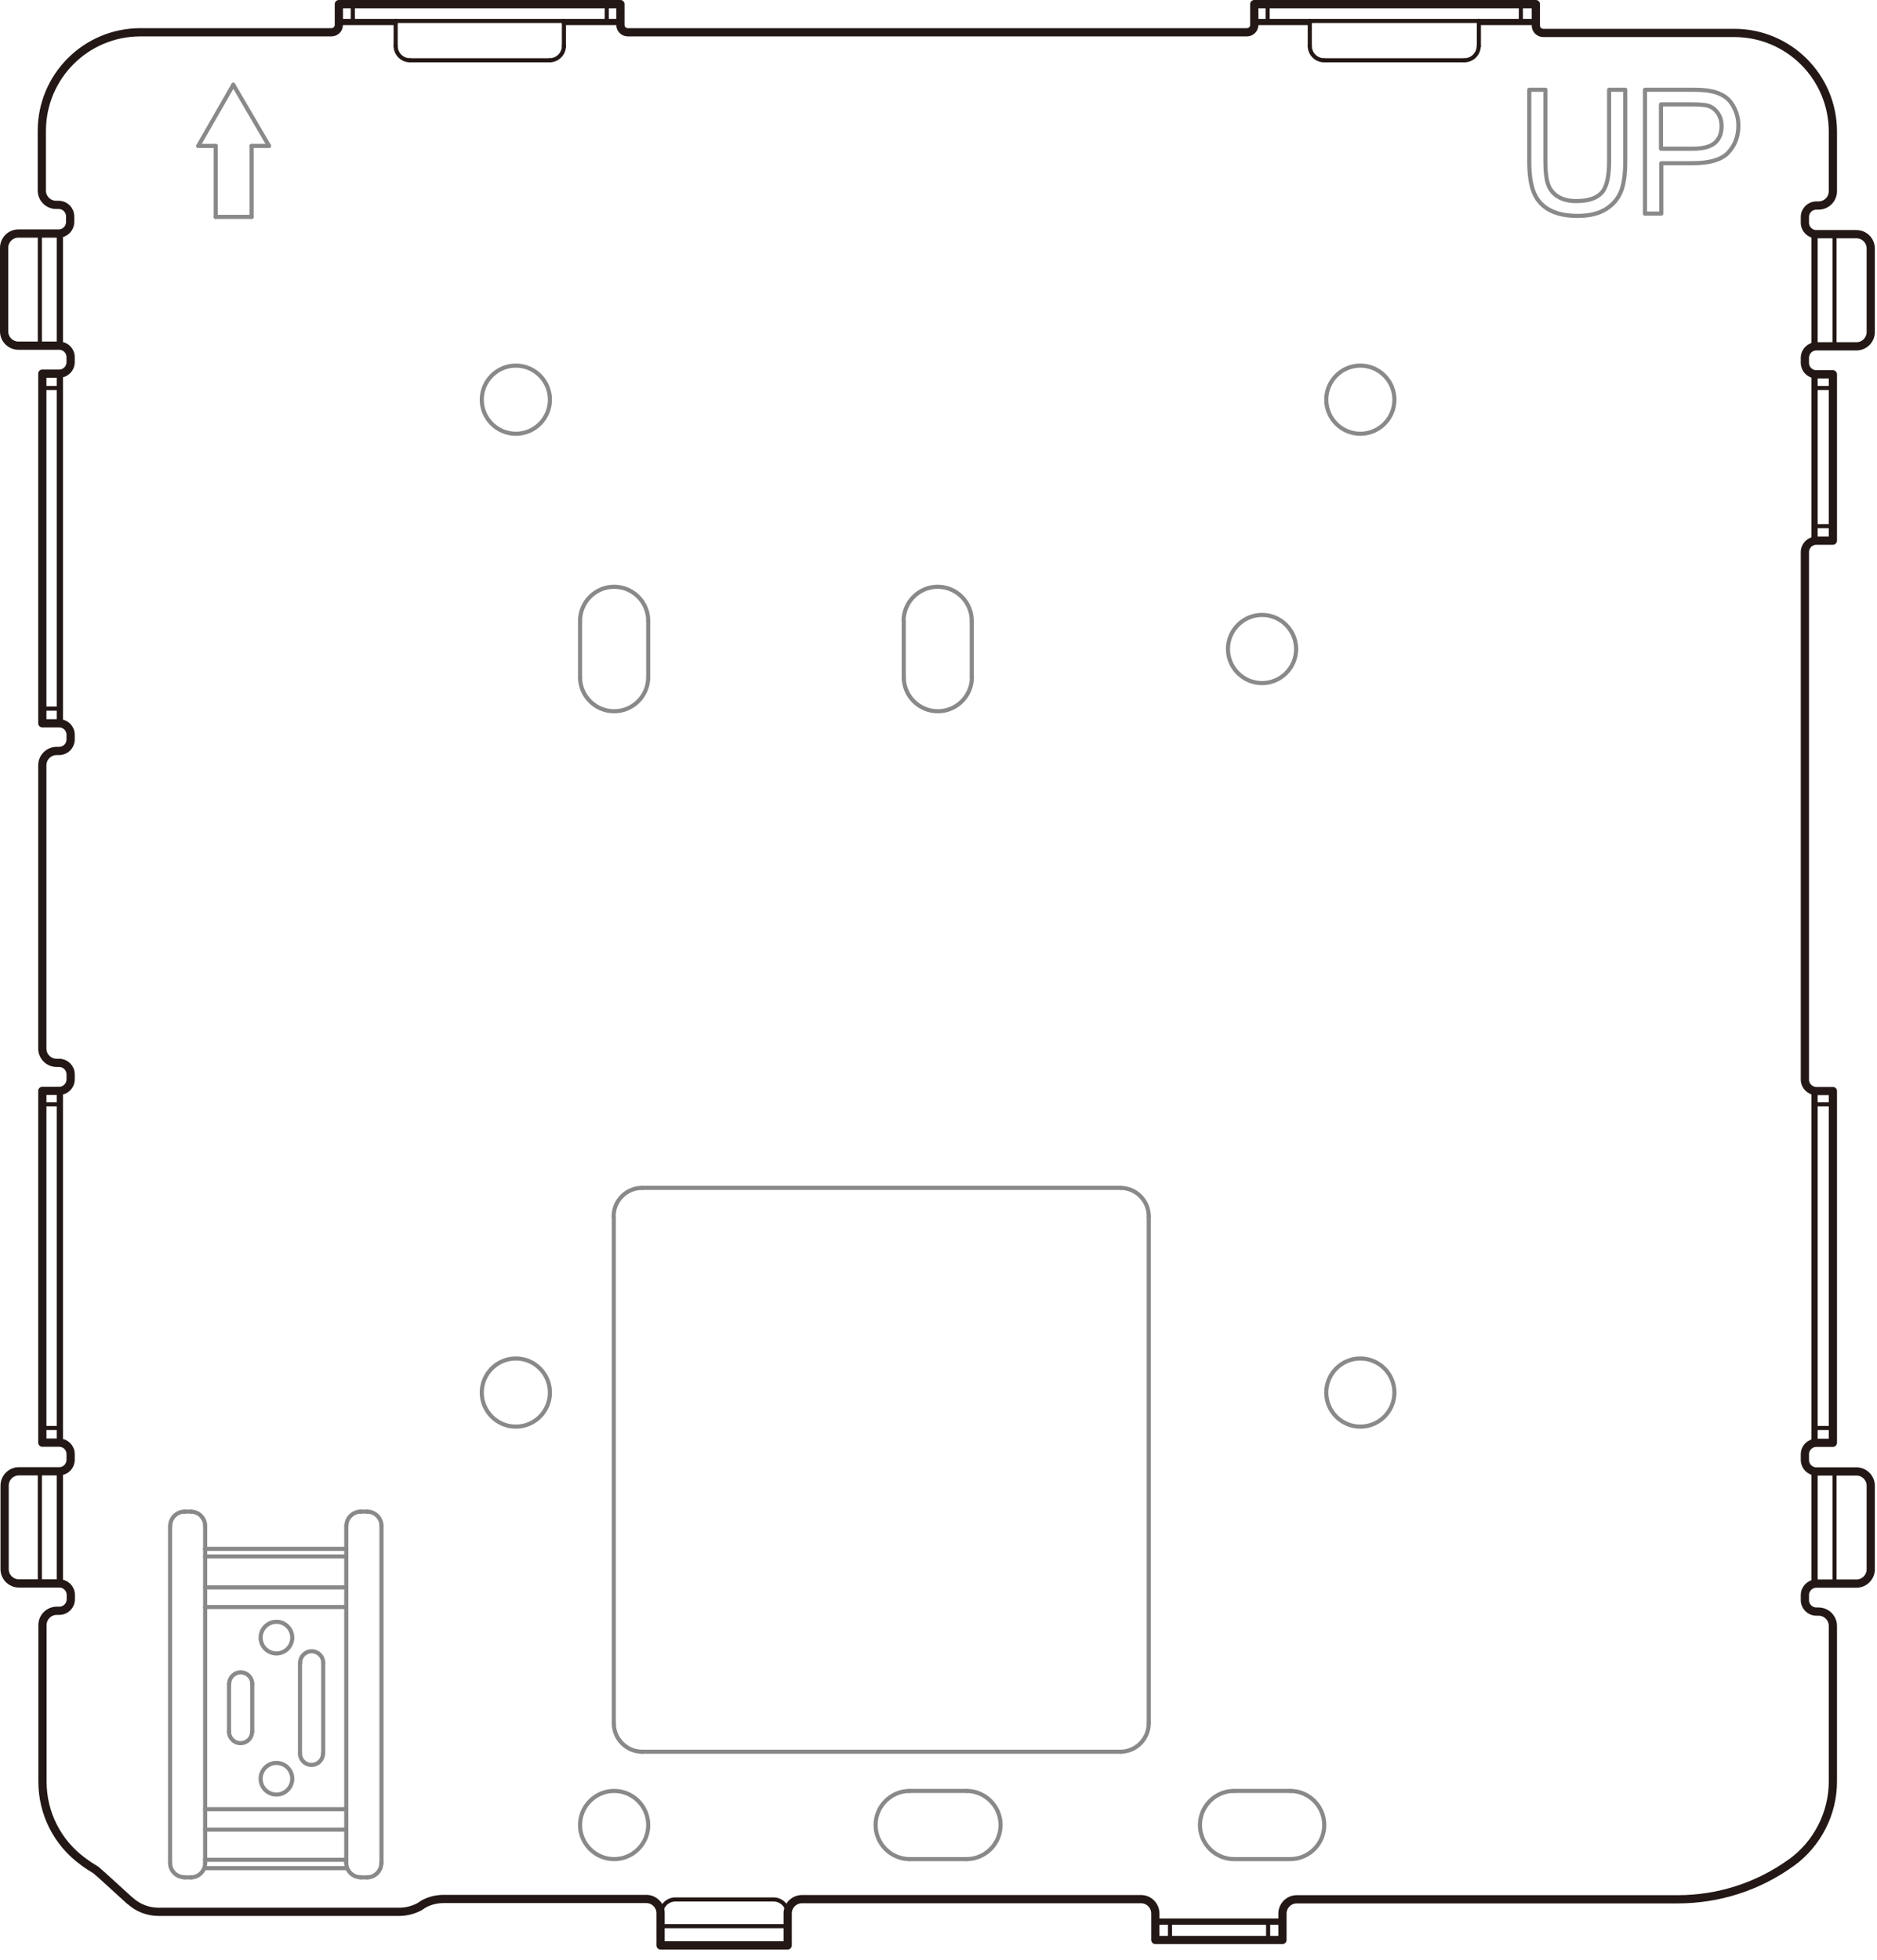 <svg width="114" height="119" viewBox="0 0 114 119" fill="none" xmlns="http://www.w3.org/2000/svg">
<g clip-path="url(#clip0_1193_72)">
<path d="M40.13 116.96H47.8" stroke="#231815" stroke-width="0.25" stroke-linecap="round" stroke-linejoin="round"/>
<path d="M70.21 116.75H77.88" stroke="#231815" stroke-width="0.25" stroke-linecap="round" stroke-linejoin="round"/>
<path d="M77.88 116.62H70.21" stroke="#231815" stroke-width="0.25" stroke-linecap="round" stroke-linejoin="round"/>
<path d="M47.85 116.21C47.85 115.73 47.46 115.34 46.98 115.34H46.76H41.23H41.02C40.54 115.34 40.15 115.73 40.15 116.21" stroke="#231815" stroke-width="0.25" stroke-linecap="round" stroke-linejoin="round"/>
<path d="M2.42 14.14V21" stroke="#231815" stroke-width="0.25" stroke-linecap="round" stroke-linejoin="round"/>
<path d="M2.42 89.26V96.12" stroke="#231815" stroke-width="0.25" stroke-linecap="round" stroke-linejoin="round"/>
<path d="M3.57 14.14V21" stroke="#231815" stroke-width="0.25" stroke-linecap="round" stroke-linejoin="round"/>
<path d="M3.57 89.26V96.12" stroke="#231815" stroke-width="0.25" stroke-linecap="round" stroke-linejoin="round"/>
<path d="M3.57 87.56V66.21" stroke="#231815" stroke-width="0.25" stroke-linecap="round" stroke-linejoin="round"/>
<path d="M3.57 43.88V22.71" stroke="#231815" stroke-width="0.25" stroke-linecap="round" stroke-linejoin="round"/>
<path d="M3.7 96.12V89.26" stroke="#231815" stroke-width="0.25" stroke-linecap="round" stroke-linejoin="round"/>
<path d="M3.7 87.6V66.21" stroke="#231815" stroke-width="0.25" stroke-linecap="round" stroke-linejoin="round"/>
<path d="M3.7 43.93V22.71" stroke="#231815" stroke-width="0.25" stroke-linecap="round" stroke-linejoin="round"/>
<path d="M3.7 21V14.14" stroke="#231815" stroke-width="0.25" stroke-linecap="round" stroke-linejoin="round"/>
<path d="M21.43 0.25V1.27" stroke="#231815" stroke-width="0.25" stroke-linecap="round" stroke-linejoin="round"/>
<path d="M24.03 1.27V2.81" stroke="#231815" stroke-width="0.25" stroke-linecap="round" stroke-linejoin="round"/>
<path d="M2.55 86.71H3.57" stroke="#231815" stroke-width="0.25" stroke-linecap="round" stroke-linejoin="round"/>
<path d="M110.27 86.71H111.29" stroke="#231815" stroke-width="0.25" stroke-linecap="round" stroke-linejoin="round"/>
<path d="M34.25 2.81V1.27" stroke="#231815" stroke-width="0.25" stroke-linecap="round" stroke-linejoin="round"/>
<path d="M36.85 1.27V0.25" stroke="#231815" stroke-width="0.25" stroke-linecap="round" stroke-linejoin="round"/>
<path d="M111.29 67.06H110.27" stroke="#231815" stroke-width="0.25" stroke-linecap="round" stroke-linejoin="round"/>
<path d="M3.57 67.06H2.55" stroke="#231815" stroke-width="0.25" stroke-linecap="round" stroke-linejoin="round"/>
<path d="M71.06 117.77V116.75" stroke="#231815" stroke-width="0.25" stroke-linecap="round" stroke-linejoin="round"/>
<path d="M2.55 43.03H3.57" stroke="#231815" stroke-width="0.25" stroke-linecap="round" stroke-linejoin="round"/>
<path d="M76.99 0.25V1.27" stroke="#231815" stroke-width="0.25" stroke-linecap="round" stroke-linejoin="round"/>
<path d="M77.02 117.77V116.75" stroke="#231815" stroke-width="0.25" stroke-linecap="round" stroke-linejoin="round"/>
<path d="M79.55 1.27V2.81" stroke="#231815" stroke-width="0.25" stroke-linecap="round" stroke-linejoin="round"/>
<path d="M110.27 31.95H111.29" stroke="#231815" stroke-width="0.25" stroke-linecap="round" stroke-linejoin="round"/>
<path d="M89.82 2.81V1.27" stroke="#231815" stroke-width="0.25" stroke-linecap="round" stroke-linejoin="round"/>
<path d="M92.37 1.27V0.25" stroke="#231815" stroke-width="0.25" stroke-linecap="round" stroke-linejoin="round"/>
<path d="M111.29 23.56H110.27" stroke="#231815" stroke-width="0.25" stroke-linecap="round" stroke-linejoin="round"/>
<path d="M3.57 23.56H2.55" stroke="#231815" stroke-width="0.25" stroke-linecap="round" stroke-linejoin="round"/>
<path d="M110.14 14.14V21" stroke="#231815" stroke-width="0.25" stroke-linecap="round" stroke-linejoin="round"/>
<path d="M110.14 22.71V32.8" stroke="#231815" stroke-width="0.25" stroke-linecap="round" stroke-linejoin="round"/>
<path d="M110.14 66.21V87.6" stroke="#231815" stroke-width="0.25" stroke-linecap="round" stroke-linejoin="round"/>
<path d="M110.14 89.32V96.18" stroke="#231815" stroke-width="0.25" stroke-linecap="round" stroke-linejoin="round"/>
<path d="M110.27 96.18V89.32" stroke="#231815" stroke-width="0.25" stroke-linecap="round" stroke-linejoin="round"/>
<path d="M110.27 87.56V66.21" stroke="#231815" stroke-width="0.25" stroke-linecap="round" stroke-linejoin="round"/>
<path d="M110.27 32.8V22.71" stroke="#231815" stroke-width="0.25" stroke-linecap="round" stroke-linejoin="round"/>
<path d="M110.27 21V14.14" stroke="#231815" stroke-width="0.25" stroke-linecap="round" stroke-linejoin="round"/>
<path d="M111.42 96.18V89.32" stroke="#231815" stroke-width="0.25" stroke-linecap="round" stroke-linejoin="round"/>
<path d="M111.42 21V14.14" stroke="#231815" stroke-width="0.25" stroke-linecap="round" stroke-linejoin="round"/>
<path d="M88.94 3.66H80.42" stroke="#231815" stroke-width="0.25" stroke-linecap="round" stroke-linejoin="round"/>
<path d="M33.4 3.66H24.88" stroke="#231815" stroke-width="0.25" stroke-linecap="round" stroke-linejoin="round"/>
<path d="M20.58 1.4H24.03" stroke="#231815" stroke-width="0.25" stroke-linecap="round" stroke-linejoin="round"/>
<path d="M34.25 1.4H37.7" stroke="#231815" stroke-width="0.25" stroke-linecap="round" stroke-linejoin="round"/>
<path d="M76.14 1.4H79.55" stroke="#231815" stroke-width="0.25" stroke-linecap="round" stroke-linejoin="round"/>
<path d="M89.82 1.4H93.23" stroke="#231815" stroke-width="0.25" stroke-linecap="round" stroke-linejoin="round"/>
<path d="M20.58 1.27H37.7" stroke="#231815" stroke-width="0.25" stroke-linecap="round" stroke-linejoin="round"/>
<path d="M76.14 1.27H93.23" stroke="#231815" stroke-width="0.25" stroke-linecap="round" stroke-linejoin="round"/>
<path d="M33.38 3.66C33.86 3.66 34.25 3.27 34.25 2.79" stroke="#231815" stroke-width="0.25" stroke-linecap="round" stroke-linejoin="round"/>
<path d="M24.03 2.79C24.03 3.27 24.42 3.66 24.9 3.66" stroke="#231815" stroke-width="0.25" stroke-linecap="round" stroke-linejoin="round"/>
<path d="M88.94 3.66C89.42 3.66 89.81 3.27 89.81 2.79" stroke="#231815" stroke-width="0.25" stroke-linecap="round" stroke-linejoin="round"/>
<path d="M79.55 2.79C79.55 3.27 79.94 3.66 80.42 3.66" stroke="#231815" stroke-width="0.25" stroke-linecap="round" stroke-linejoin="round"/>
<path d="M2.57 46.51V63.67C2.57 64.15 2.96 64.54 3.44 64.54H3.59C3.98 64.54 4.29 64.85 4.29 65.24V65.54C4.29 65.93 3.98 66.24 3.59 66.24H2.57V87.6H3.59C3.98 87.6 4.29 87.91 4.29 88.3V88.64C4.29 89.03 3.98 89.34 3.59 89.34H1.15C0.67 89.34 0.28 89.73 0.28 90.21V95.28C0.28 95.76 0.67 96.15 1.15 96.15H3.6C3.99 96.15 4.3 96.46 4.3 96.85V97.11C4.3 97.5 3.99 97.81 3.6 97.81H3.45C2.97 97.81 2.58 98.2 2.58 98.68V108.19C2.58 110.11 3.49 111.9 5.04 113.03C5.29 113.22 5.55 113.39 5.82 113.55L6.2 113.88L7.88 115.41H7.89C8.37 115.85 8.98 116.09 9.63 116.09H24.25C24.68 116.09 25.1 115.98 25.48 115.78L25.72 115.62C26.1 115.41 26.52 115.31 26.95 115.31H39.25C39.73 115.31 40.12 115.7 40.12 116.18V116.23V118.13H47.84V116.19C47.84 115.71 48.23 115.32 48.71 115.32H69.3C69.78 115.32 70.17 115.71 70.17 116.2V117.8H77.89V116.2C77.89 115.72 78.28 115.33 78.76 115.33H101.89C104.38 115.33 106.78 114.56 108.8 113.1L108.83 113.08C110.38 111.95 111.32 110.11 111.32 108.19V98.73C111.32 98.25 110.93 97.86 110.45 97.86H110.32C109.93 97.86 109.62 97.55 109.62 97.16V96.86C109.62 96.47 109.93 96.16 110.32 96.16H112.75C113.23 96.16 113.62 95.77 113.62 95.29V90.22C113.62 89.74 113.23 89.35 112.75 89.35H110.32C109.93 89.35 109.62 89.04 109.62 88.65V88.31C109.62 87.92 109.93 87.61 110.32 87.61H111.32V66.25H110.32C109.93 66.25 109.62 65.94 109.62 65.55V33.53C109.62 33.14 109.93 32.83 110.32 32.83H111.32V22.73H110.32C109.93 22.73 109.62 22.42 109.62 22.03V21.73C109.62 21.34 109.93 21.03 110.32 21.03H112.75C113.23 21.03 113.62 20.64 113.62 20.16V15.09C113.62 14.61 113.23 14.22 112.75 14.22H110.32C109.93 14.22 109.62 13.91 109.62 13.52V13.18C109.62 12.79 109.93 12.48 110.32 12.48H110.45C110.93 12.48 111.32 12.09 111.32 11.61V7.99C111.32 4.68 108.64 2 105.33 2H93.73C93.48 2 93.28 1.8 93.28 1.55V0.25H76.18V1.51C76.18 1.76 75.98 1.96 75.73 1.96H38.13C37.88 1.96 37.68 1.76 37.68 1.51V0.25H20.58V1.51C20.58 1.76 20.38 1.96 20.13 1.96H8.53C5.22 1.96 2.54 4.64 2.54 7.95V11.57C2.54 12.05 2.93 12.44 3.41 12.44H3.56C3.95 12.44 4.26 12.75 4.26 13.14V13.48C4.26 13.87 3.95 14.18 3.56 14.18H1.12C0.64 14.18 0.25 14.57 0.25 15.05V20.12C0.25 20.6 0.64 20.99 1.12 20.99H3.59C3.98 20.99 4.29 21.3 4.29 21.69V21.99C4.29 22.38 3.98 22.69 3.59 22.69H2.57V43.92H3.59C3.98 43.92 4.29 44.23 4.29 44.62V44.9C4.29 45.29 3.98 45.6 3.59 45.6H3.44C2.96 45.6 2.57 45.99 2.57 46.47" stroke="#231815" stroke-width="0.5" stroke-linecap="round" stroke-linejoin="round"/>
<path d="M74.95 108.75C73.81 108.75 72.88 109.68 72.88 110.82C72.88 111.96 73.81 112.89 74.95 112.89H78.36C79.5 112.89 80.43 111.96 80.43 110.82C80.43 109.68 79.5 108.75 78.36 108.75" stroke="#898989" stroke-width="0.25" stroke-linecap="round" stroke-linejoin="round"/>
<path d="M74.95 108.75H78.36" stroke="#898989" stroke-width="0.25" stroke-linecap="round" stroke-linejoin="round"/>
<path d="M14.17 5.15L12.04 8.86" stroke="#898989" stroke-width="0.25" stroke-linecap="round" stroke-linejoin="round"/>
<path d="M13.1 8.86V13.17" stroke="#898989" stroke-width="0.25" stroke-linecap="round" stroke-linejoin="round"/>
<path d="M15.28 13.17V8.86" stroke="#898989" stroke-width="0.25" stroke-linecap="round" stroke-linejoin="round"/>
<path d="M16.34 8.86L14.17 5.15" stroke="#898989" stroke-width="0.25" stroke-linecap="round" stroke-linejoin="round"/>
<path d="M13.1 13.17H15.28" stroke="#898989" stroke-width="0.25" stroke-linecap="round" stroke-linejoin="round"/>
<path d="M12.04 8.86H13.1" stroke="#898989" stroke-width="0.25" stroke-linecap="round" stroke-linejoin="round"/>
<path d="M15.28 8.86H16.34" stroke="#898989" stroke-width="0.25" stroke-linecap="round" stroke-linejoin="round"/>
<path d="M22.31 114H21.89" stroke="#898989" stroke-width="0.25" stroke-linecap="round" stroke-linejoin="round"/>
<path d="M11.61 114H11.19" stroke="#898989" stroke-width="0.25" stroke-linecap="round" stroke-linejoin="round"/>
<path d="M21.08 113.44H12.42" stroke="#898989" stroke-width="0.25" stroke-linecap="round" stroke-linejoin="round"/>
<path d="M12.46 112.93H21.03" stroke="#898989" stroke-width="0.25" stroke-linecap="round" stroke-linejoin="round"/>
<path d="M12.46 111.1H21.03" stroke="#898989" stroke-width="0.25" stroke-linecap="round" stroke-linejoin="round"/>
<path d="M12.46 109.86H21.03" stroke="#898989" stroke-width="0.25" stroke-linecap="round" stroke-linejoin="round"/>
<path d="M10.33 113.15V92.64" stroke="#898989" stroke-width="0.25" stroke-linecap="round" stroke-linejoin="round"/>
<path d="M12.46 92.64V94.05" stroke="#898989" stroke-width="0.25" stroke-linecap="round" stroke-linejoin="round"/>
<path d="M12.46 94.05V112.93" stroke="#898989" stroke-width="0.25" stroke-linecap="round" stroke-linejoin="round"/>
<path d="M12.46 112.93V113.15" stroke="#898989" stroke-width="0.25" stroke-linecap="round" stroke-linejoin="round"/>
<path d="M13.91 105.15V102.25" stroke="#898989" stroke-width="0.25" stroke-linecap="round" stroke-linejoin="round"/>
<path d="M15.32 102.25V105.15" stroke="#898989" stroke-width="0.25" stroke-linecap="round" stroke-linejoin="round"/>
<path d="M18.22 106.47V100.97" stroke="#898989" stroke-width="0.25" stroke-linecap="round" stroke-linejoin="round"/>
<path d="M12.46 97.58H21.03" stroke="#898989" stroke-width="0.25" stroke-linecap="round" stroke-linejoin="round"/>
<path d="M19.63 100.97V106.47" stroke="#898989" stroke-width="0.25" stroke-linecap="round" stroke-linejoin="round"/>
<path d="M21.03 92.64V94.05" stroke="#898989" stroke-width="0.25" stroke-linecap="round" stroke-linejoin="round"/>
<path d="M21.03 94.05V112.93" stroke="#898989" stroke-width="0.25" stroke-linecap="round" stroke-linejoin="round"/>
<path d="M21.03 112.93V113.15" stroke="#898989" stroke-width="0.25" stroke-linecap="round" stroke-linejoin="round"/>
<path d="M23.17 92.64V113.15" stroke="#898989" stroke-width="0.25" stroke-linecap="round" stroke-linejoin="round"/>
<path d="M12.46 96.39H21.03" stroke="#898989" stroke-width="0.25" stroke-linecap="round" stroke-linejoin="round"/>
<path d="M12.46 94.51H21.03" stroke="#898989" stroke-width="0.25" stroke-linecap="round" stroke-linejoin="round"/>
<path d="M12.46 94.05H21.03" stroke="#898989" stroke-width="0.25" stroke-linecap="round" stroke-linejoin="round"/>
<path d="M11.19 91.79H11.61" stroke="#898989" stroke-width="0.25" stroke-linecap="round" stroke-linejoin="round"/>
<path d="M21.89 91.79H22.31" stroke="#898989" stroke-width="0.25" stroke-linecap="round" stroke-linejoin="round"/>
<path d="M17.75 99.44C17.75 98.91 17.32 98.48 16.79 98.48C16.26 98.48 15.83 98.91 15.83 99.44C15.83 99.97 16.26 100.4 16.79 100.4C17.32 100.4 17.75 99.97 17.75 99.44Z" stroke="#898989" stroke-width="0.25" stroke-linecap="round" stroke-linejoin="round"/>
<path d="M17.75 108.01C17.75 107.48 17.32 107.05 16.79 107.05C16.26 107.05 15.83 107.48 15.83 108.01C15.83 108.54 16.26 108.97 16.79 108.97C17.32 108.97 17.75 108.54 17.75 108.01Z" stroke="#898989" stroke-width="0.25" stroke-linecap="round" stroke-linejoin="round"/>
<path d="M21.91 91.79C21.43 91.79 21.04 92.18 21.04 92.66" stroke="#898989" stroke-width="0.25" stroke-linecap="round" stroke-linejoin="round"/>
<path d="M23.17 92.66C23.17 92.18 22.78 91.79 22.3 91.79" stroke="#898989" stroke-width="0.25" stroke-linecap="round" stroke-linejoin="round"/>
<path d="M12.46 92.66C12.46 92.18 12.07 91.79 11.59 91.79" stroke="#898989" stroke-width="0.25" stroke-linecap="round" stroke-linejoin="round"/>
<path d="M11.21 91.79C10.73 91.79 10.34 92.18 10.34 92.66" stroke="#898989" stroke-width="0.25" stroke-linecap="round" stroke-linejoin="round"/>
<path d="M10.33 113.12C10.33 113.6 10.72 113.99 11.2 113.99" stroke="#898989" stroke-width="0.25" stroke-linecap="round" stroke-linejoin="round"/>
<path d="M11.59 114C12.07 114 12.46 113.61 12.46 113.13" stroke="#898989" stroke-width="0.25" stroke-linecap="round" stroke-linejoin="round"/>
<path d="M21.03 113.12C21.03 113.6 21.42 113.99 21.9 113.99" stroke="#898989" stroke-width="0.25" stroke-linecap="round" stroke-linejoin="round"/>
<path d="M22.29 114C22.77 114 23.16 113.61 23.16 113.13" stroke="#898989" stroke-width="0.25" stroke-linecap="round" stroke-linejoin="round"/>
<path d="M19.63 100.97C19.63 100.58 19.32 100.27 18.93 100.27C18.54 100.27 18.23 100.58 18.23 100.97" stroke="#898989" stroke-width="0.25" stroke-linecap="round" stroke-linejoin="round"/>
<path d="M18.22 106.47C18.22 106.86 18.53 107.17 18.92 107.17C19.31 107.17 19.62 106.86 19.62 106.47" stroke="#898989" stroke-width="0.25" stroke-linecap="round" stroke-linejoin="round"/>
<path d="M13.91 105.15C13.91 105.54 14.22 105.85 14.61 105.85C15 105.85 15.31 105.54 15.31 105.15" stroke="#898989" stroke-width="0.25" stroke-linecap="round" stroke-linejoin="round"/>
<path d="M15.32 102.25C15.32 101.86 15.01 101.55 14.62 101.55C14.23 101.55 13.92 101.86 13.92 102.25" stroke="#898989" stroke-width="0.25" stroke-linecap="round" stroke-linejoin="round"/>
<path d="M35.23 41.14V37.73" stroke="#898989" stroke-width="0.25" stroke-linecap="round" stroke-linejoin="round"/>
<path d="M39.37 37.71V41.12" stroke="#898989" stroke-width="0.25" stroke-linecap="round" stroke-linejoin="round"/>
<path d="M39.37 37.7C39.37 36.56 38.44 35.63 37.3 35.63C36.16 35.63 35.23 36.56 35.23 37.7" stroke="#898989" stroke-width="0.25" stroke-linecap="round" stroke-linejoin="round"/>
<path d="M35.23 41.12C35.23 42.26 36.16 43.19 37.3 43.19C38.44 43.19 39.37 42.26 39.37 41.12" stroke="#898989" stroke-width="0.25" stroke-linecap="round" stroke-linejoin="round"/>
<path d="M33.4 24.27C33.4 23.13 32.47 22.2 31.33 22.2C30.19 22.2 29.26 23.13 29.26 24.27C29.26 25.41 30.19 26.34 31.33 26.34C32.47 26.34 33.4 25.41 33.4 24.27Z" stroke="#898989" stroke-width="0.25" stroke-linecap="round" stroke-linejoin="round"/>
<path d="M58.68 112.89H55.23" stroke="#898989" stroke-width="0.25" stroke-linecap="round" stroke-linejoin="round"/>
<path d="M55.25 108.75H58.7" stroke="#898989" stroke-width="0.25" stroke-linecap="round" stroke-linejoin="round"/>
<path d="M55.25 108.75C54.11 108.75 53.18 109.68 53.18 110.82C53.18 111.96 54.11 112.89 55.25 112.89" stroke="#898989" stroke-width="0.25" stroke-linecap="round" stroke-linejoin="round"/>
<path d="M58.7 112.89C59.84 112.89 60.77 111.96 60.77 110.82C60.77 109.68 59.84 108.75 58.7 108.75" stroke="#898989" stroke-width="0.25" stroke-linecap="round" stroke-linejoin="round"/>
<path d="M68.06 106.37H38.98" stroke="#898989" stroke-width="0.25" stroke-linecap="round" stroke-linejoin="round"/>
<path d="M37.28 104.66V73.88" stroke="#898989" stroke-width="0.25" stroke-linecap="round" stroke-linejoin="round"/>
<path d="M38.98 72.13H68.06" stroke="#898989" stroke-width="0.25" stroke-linecap="round" stroke-linejoin="round"/>
<path d="M69.77 73.86V104.64" stroke="#898989" stroke-width="0.25" stroke-linecap="round" stroke-linejoin="round"/>
<path d="M37.28 104.64C37.28 105.59 38.05 106.37 39.01 106.37" stroke="#898989" stroke-width="0.25" stroke-linecap="round" stroke-linejoin="round"/>
<path d="M39 72.13C38.05 72.13 37.27 72.9 37.27 73.86" stroke="#898989" stroke-width="0.25" stroke-linecap="round" stroke-linejoin="round"/>
<path d="M68.04 106.37C68.99 106.37 69.77 105.6 69.77 104.64" stroke="#898989" stroke-width="0.25" stroke-linecap="round" stroke-linejoin="round"/>
<path d="M69.77 73.86C69.77 72.91 69 72.13 68.04 72.13" stroke="#898989" stroke-width="0.25" stroke-linecap="round" stroke-linejoin="round"/>
<path d="M54.89 41.14V37.73" stroke="#898989" stroke-width="0.25" stroke-linecap="round" stroke-linejoin="round"/>
<path d="M59.02 37.73V41.14" stroke="#898989" stroke-width="0.25" stroke-linecap="round" stroke-linejoin="round"/>
<path d="M59.02 37.7C59.02 36.56 58.09 35.63 56.95 35.63C55.81 35.63 54.88 36.56 54.88 37.7" stroke="#898989" stroke-width="0.25" stroke-linecap="round" stroke-linejoin="round"/>
<path d="M54.89 41.12C54.89 42.26 55.82 43.19 56.96 43.19C58.1 43.19 59.03 42.26 59.03 41.12" stroke="#898989" stroke-width="0.25" stroke-linecap="round" stroke-linejoin="round"/>
<path d="M33.4 84.56C33.4 83.42 32.47 82.49 31.33 82.49C30.19 82.49 29.26 83.42 29.26 84.56C29.26 85.7 30.19 86.63 31.33 86.63C32.47 86.63 33.4 85.7 33.4 84.56Z" stroke="#898989" stroke-width="0.25" stroke-linecap="round" stroke-linejoin="round"/>
<path d="M80.55 84.56C80.55 85.7 81.48 86.63 82.62 86.63C83.76 86.63 84.69 85.7 84.69 84.56C84.69 83.42 83.76 82.49 82.62 82.49C81.48 82.49 80.55 83.42 80.55 84.56Z" stroke="#898989" stroke-width="0.25" stroke-linecap="round" stroke-linejoin="round"/>
<path d="M82.62 26.34C83.76 26.34 84.69 25.41 84.69 24.27C84.69 23.13 83.76 22.2 82.62 22.2C81.48 22.2 80.55 23.13 80.55 24.27C80.55 25.41 81.48 26.34 82.62 26.34Z" stroke="#898989" stroke-width="0.25" stroke-linecap="round" stroke-linejoin="round"/>
<path d="M37.3 112.89C36.16 112.89 35.23 111.96 35.23 110.82C35.23 109.68 36.16 108.75 37.3 108.75C38.44 108.75 39.37 109.68 39.37 110.82C39.37 111.96 38.44 112.89 37.3 112.89Z" stroke="#898989" stroke-width="0.25" stroke-linecap="round" stroke-linejoin="round"/>
<path d="M76.65 41.48C77.79 41.48 78.72 40.55 78.72 39.41C78.72 38.27 77.79 37.34 76.65 37.34C75.51 37.34 74.58 38.27 74.58 39.41C74.58 40.55 75.51 41.48 76.65 41.48Z" stroke="#898989" stroke-width="0.25" stroke-linecap="round" stroke-linejoin="round"/>
<path d="M97.73 5.45H98.71V9.8C98.71 10.56 98.63 11.16 98.46 11.6C98.29 12.04 97.99 12.41 97.55 12.69C97.11 12.97 96.53 13.11 95.82 13.11C95.11 13.11 94.56 12.99 94.11 12.75C93.67 12.51 93.35 12.16 93.16 11.69C92.97 11.23 92.88 10.6 92.88 9.8V5.45H93.86V9.79C93.86 10.44 93.92 10.93 94.04 11.24C94.16 11.55 94.37 11.79 94.66 11.96C94.95 12.13 95.31 12.21 95.73 12.21C96.45 12.21 96.97 12.04 97.27 11.71C97.58 11.38 97.73 10.74 97.73 9.8V5.46V5.45Z" stroke="#898989" stroke-width="0.25" stroke-linecap="round" stroke-linejoin="round"/>
<path d="M99.91 12.98V5.45H102.71C103.2 5.45 103.58 5.47 103.84 5.52C104.2 5.58 104.51 5.7 104.76 5.87C105.01 6.04 105.2 6.28 105.35 6.6C105.5 6.91 105.58 7.25 105.58 7.63C105.58 8.27 105.38 8.81 104.98 9.25C104.58 9.69 103.85 9.91 102.8 9.91H100.9V12.97H99.92L99.91 12.98ZM100.89 9.03H102.81C103.44 9.03 103.89 8.91 104.16 8.67C104.43 8.43 104.56 8.09 104.56 7.66C104.56 7.35 104.48 7.08 104.32 6.85C104.16 6.63 103.96 6.48 103.7 6.41C103.53 6.37 103.23 6.34 102.78 6.34H100.88V9.03H100.89Z" stroke="#898989" stroke-width="0.25" stroke-linecap="round" stroke-linejoin="round"/>
</g>
<defs>
<clipPath id="clip0_1193_72">
<rect width="113.89" height="118.43" fill="white"/>
</clipPath>
</defs>
</svg>
